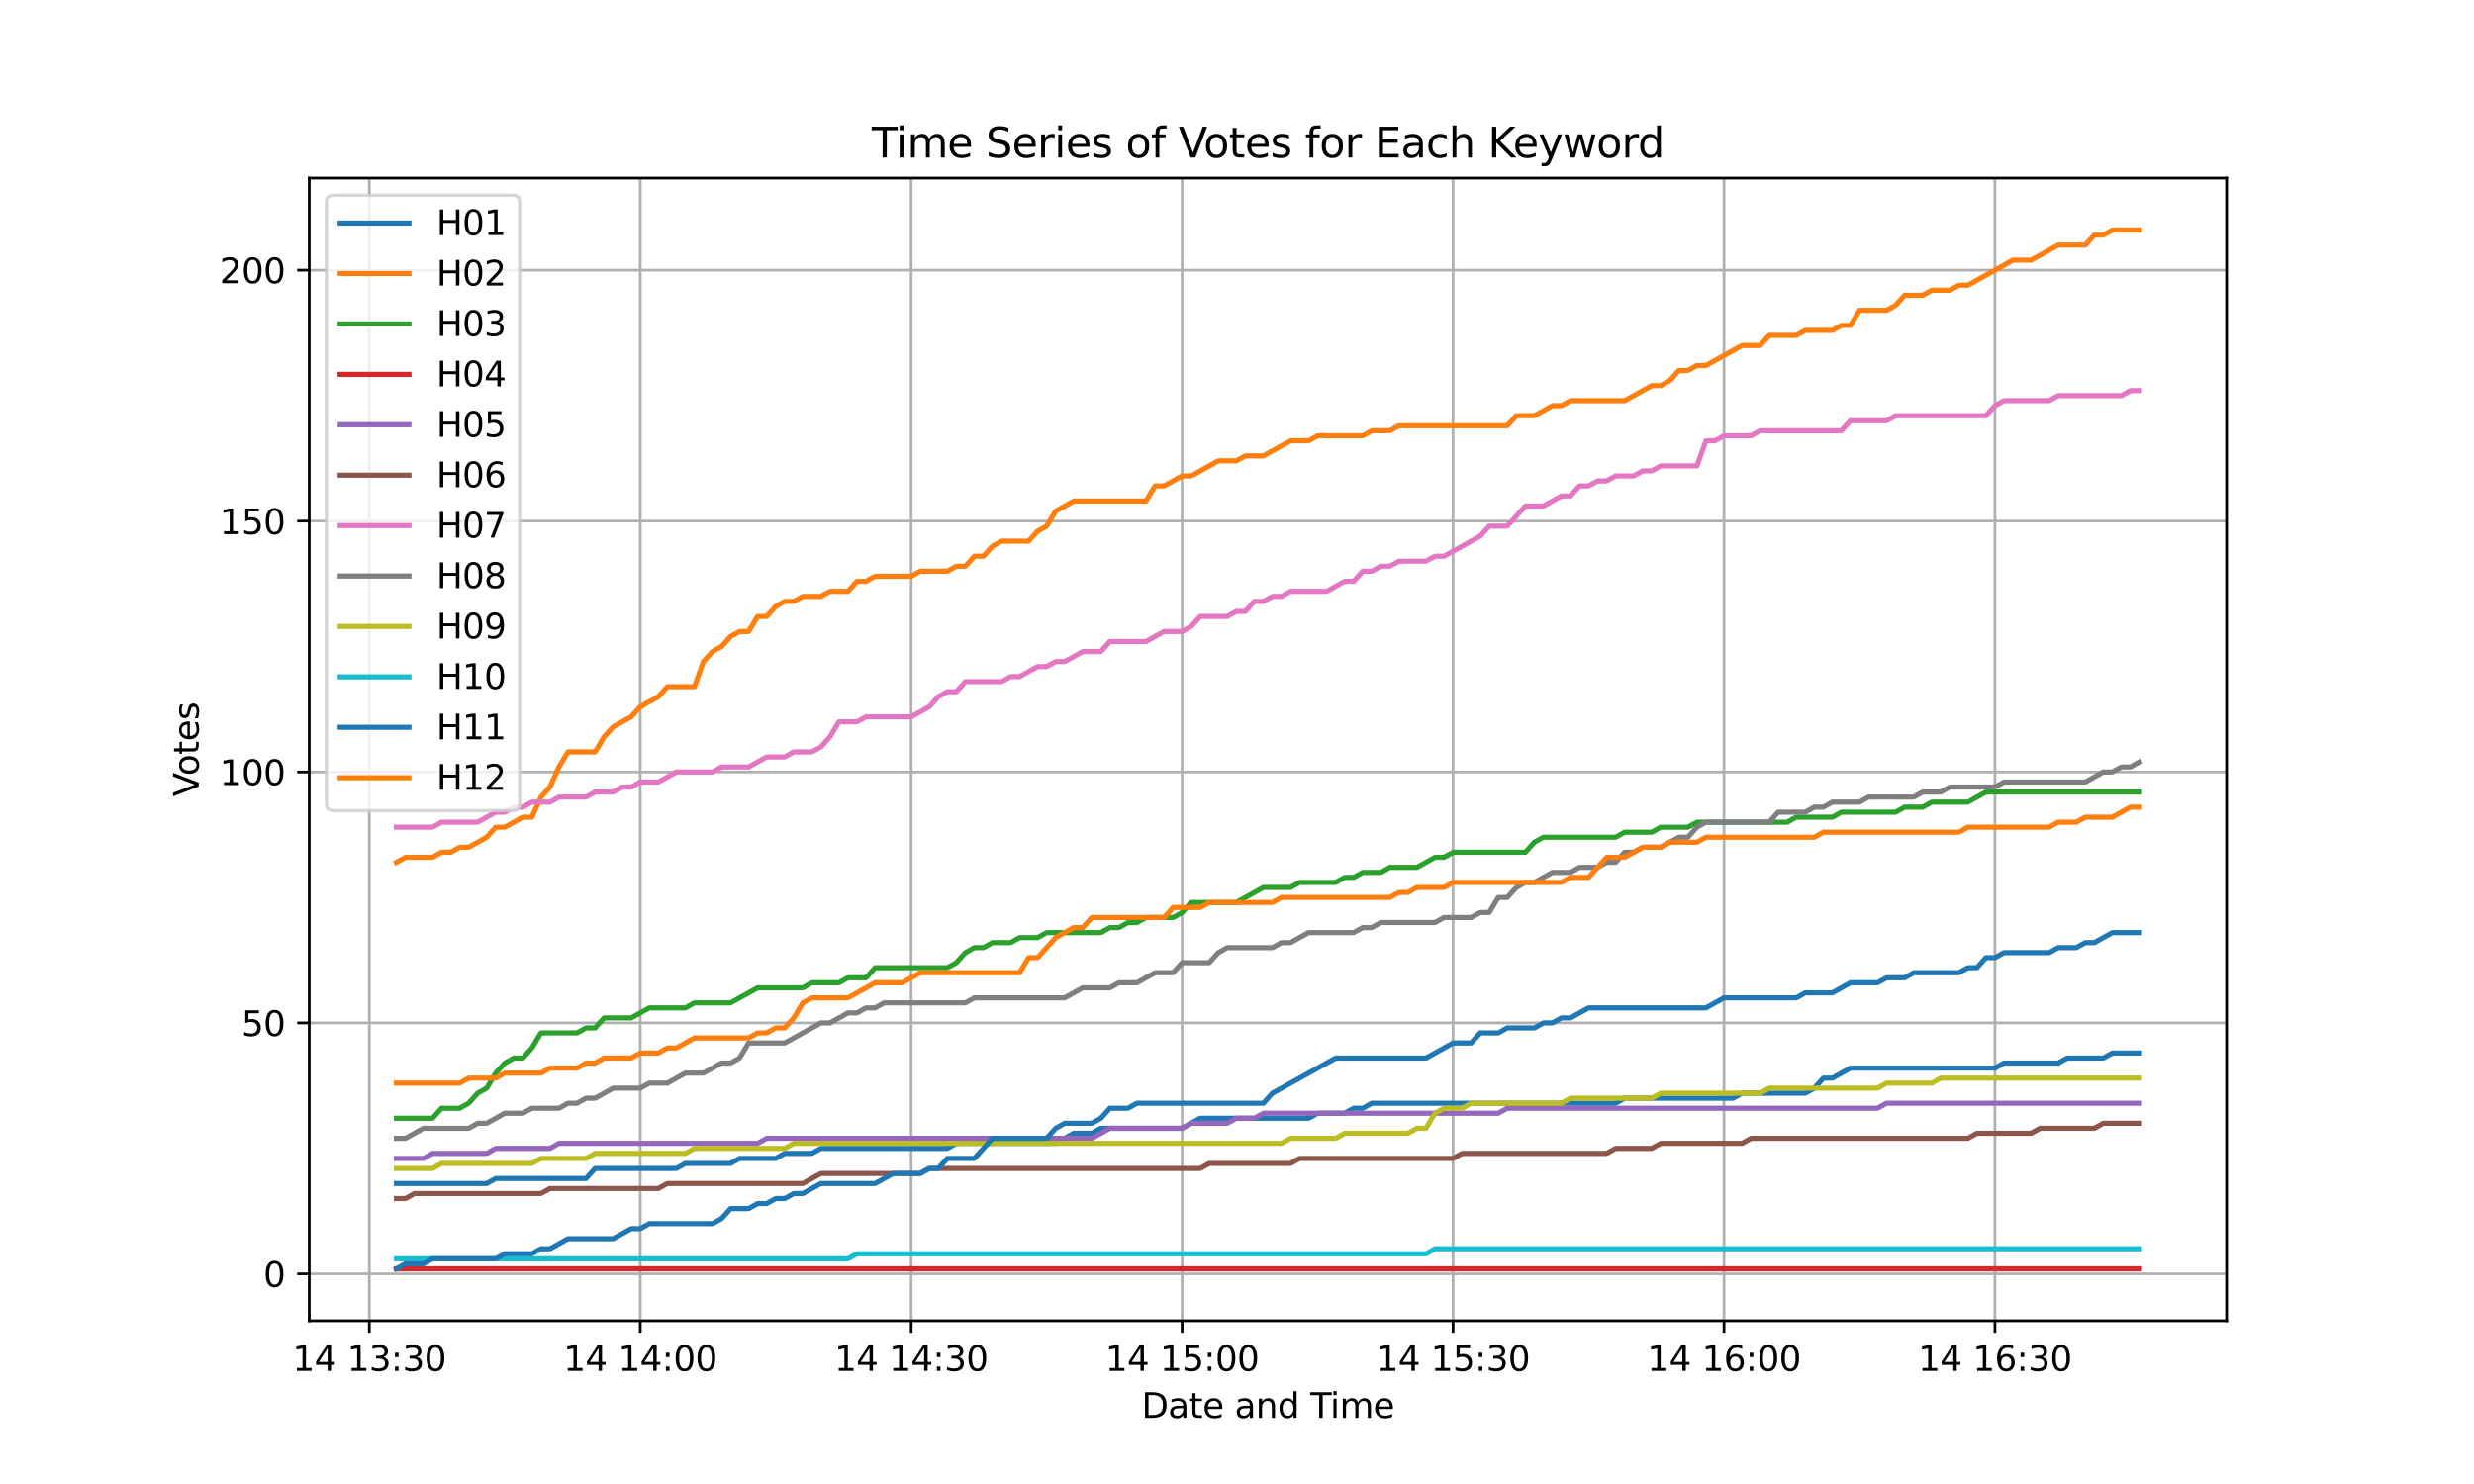 <?xml version="1.0" encoding="utf-8" standalone="no"?>
<!DOCTYPE svg PUBLIC "-//W3C//DTD SVG 1.1//EN"
  "http://www.w3.org/Graphics/SVG/1.1/DTD/svg11.dtd">
<svg xmlns:xlink="http://www.w3.org/1999/xlink" width="720pt" height="432pt" viewBox="0 0 720 432" xmlns="http://www.w3.org/2000/svg" version="1.1">
 <defs>
  <style type="text/css">*{stroke-linejoin: round; stroke-linecap: butt}</style>
 </defs>
 <g id="figure_1">
  <g id="patch_1">
   <path d="M 0 432 
L 720 432 
L 720 0 
L 0 0 
z
" style="fill: #ffffff"/>
  </g>
  <g id="axes_1">
   <g id="patch_2">
    <path d="M 90 384.48 
L 648 384.48 
L 648 51.84 
L 90 51.84 
z
" style="fill: #ffffff"/>
   </g>
   <g id="matplotlib.axis_1">
    <g id="xtick_1">
     <g id="line2d_1">
      <path d="M 107.479 384.48 
L 107.479 51.84 
" clip-path="url(#pea3cd02f4b)" style="fill: none; stroke: #b0b0b0; stroke-width: 0.8; stroke-linecap: square"/>
     </g>
     <g id="line2d_2">
      <defs>
       <path id="mab825955df" d="M 0 0 
L 0 3.5 
" style="stroke: #000000; stroke-width: 0.8"/>
      </defs>
      <g>
       <use xlink:href="#mab825955df" x="107.479" y="384.48" style="stroke: #000000; stroke-width: 0.8"/>
      </g>
     </g>
     <g id="text_1">
      <!-- 14 13:30 -->
      <g transform="translate(85.118 399.078) scale(0.1 -0.1)">
       <defs>
        <path id="DejaVuSans-31" d="M 794 531 
L 1825 531 
L 1825 4091 
L 703 3866 
L 703 4441 
L 1819 4666 
L 2450 4666 
L 2450 531 
L 3481 531 
L 3481 0 
L 794 0 
L 794 531 
z
" transform="scale(0.016)"/>
        <path id="DejaVuSans-34" d="M 2419 4116 
L 825 1625 
L 2419 1625 
L 2419 4116 
z
M 2253 4666 
L 3047 4666 
L 3047 1625 
L 3713 1625 
L 3713 1100 
L 3047 1100 
L 3047 0 
L 2419 0 
L 2419 1100 
L 313 1100 
L 313 1709 
L 2253 4666 
z
" transform="scale(0.016)"/>
        <path id="DejaVuSans-20" transform="scale(0.016)"/>
        <path id="DejaVuSans-33" d="M 2597 2516 
Q 3050 2419 3304 2112 
Q 3559 1806 3559 1356 
Q 3559 666 3084 287 
Q 2609 -91 1734 -91 
Q 1441 -91 1130 -33 
Q 819 25 488 141 
L 488 750 
Q 750 597 1062 519 
Q 1375 441 1716 441 
Q 2309 441 2620 675 
Q 2931 909 2931 1356 
Q 2931 1769 2642 2001 
Q 2353 2234 1838 2234 
L 1294 2234 
L 1294 2753 
L 1863 2753 
Q 2328 2753 2575 2939 
Q 2822 3125 2822 3475 
Q 2822 3834 2567 4026 
Q 2313 4219 1838 4219 
Q 1578 4219 1281 4162 
Q 984 4106 628 3988 
L 628 4550 
Q 988 4650 1302 4700 
Q 1616 4750 1894 4750 
Q 2613 4750 3031 4423 
Q 3450 4097 3450 3541 
Q 3450 3153 3228 2886 
Q 3006 2619 2597 2516 
z
" transform="scale(0.016)"/>
        <path id="DejaVuSans-3a" d="M 750 794 
L 1409 794 
L 1409 0 
L 750 0 
L 750 794 
z
M 750 3309 
L 1409 3309 
L 1409 2516 
L 750 2516 
L 750 3309 
z
" transform="scale(0.016)"/>
        <path id="DejaVuSans-30" d="M 2034 4250 
Q 1547 4250 1301 3770 
Q 1056 3291 1056 2328 
Q 1056 1369 1301 889 
Q 1547 409 2034 409 
Q 2525 409 2770 889 
Q 3016 1369 3016 2328 
Q 3016 3291 2770 3770 
Q 2525 4250 2034 4250 
z
M 2034 4750 
Q 2819 4750 3233 4129 
Q 3647 3509 3647 2328 
Q 3647 1150 3233 529 
Q 2819 -91 2034 -91 
Q 1250 -91 836 529 
Q 422 1150 422 2328 
Q 422 3509 836 4129 
Q 1250 4750 2034 4750 
z
" transform="scale(0.016)"/>
       </defs>
       <use xlink:href="#DejaVuSans-31"/>
       <use xlink:href="#DejaVuSans-34" transform="translate(63.623 0)"/>
       <use xlink:href="#DejaVuSans-20" transform="translate(127.246 0)"/>
       <use xlink:href="#DejaVuSans-31" transform="translate(159.033 0)"/>
       <use xlink:href="#DejaVuSans-33" transform="translate(222.656 0)"/>
       <use xlink:href="#DejaVuSans-3a" transform="translate(286.279 0)"/>
       <use xlink:href="#DejaVuSans-33" transform="translate(319.971 0)"/>
       <use xlink:href="#DejaVuSans-30" transform="translate(383.594 0)"/>
      </g>
     </g>
    </g>
    <g id="xtick_2">
     <g id="line2d_3">
      <path d="M 186.329 384.48 
L 186.329 51.84 
" clip-path="url(#pea3cd02f4b)" style="fill: none; stroke: #b0b0b0; stroke-width: 0.8; stroke-linecap: square"/>
     </g>
     <g id="line2d_4">
      <g>
       <use xlink:href="#mab825955df" x="186.329" y="384.48" style="stroke: #000000; stroke-width: 0.8"/>
      </g>
     </g>
     <g id="text_2">
      <!-- 14 14:00 -->
      <g transform="translate(163.968 399.078) scale(0.1 -0.1)">
       <use xlink:href="#DejaVuSans-31"/>
       <use xlink:href="#DejaVuSans-34" transform="translate(63.623 0)"/>
       <use xlink:href="#DejaVuSans-20" transform="translate(127.246 0)"/>
       <use xlink:href="#DejaVuSans-31" transform="translate(159.033 0)"/>
       <use xlink:href="#DejaVuSans-34" transform="translate(222.656 0)"/>
       <use xlink:href="#DejaVuSans-3a" transform="translate(286.279 0)"/>
       <use xlink:href="#DejaVuSans-30" transform="translate(319.971 0)"/>
       <use xlink:href="#DejaVuSans-30" transform="translate(383.594 0)"/>
      </g>
     </g>
    </g>
    <g id="xtick_3">
     <g id="line2d_5">
      <path d="M 265.18 384.48 
L 265.18 51.84 
" clip-path="url(#pea3cd02f4b)" style="fill: none; stroke: #b0b0b0; stroke-width: 0.8; stroke-linecap: square"/>
     </g>
     <g id="line2d_6">
      <g>
       <use xlink:href="#mab825955df" x="265.18" y="384.48" style="stroke: #000000; stroke-width: 0.8"/>
      </g>
     </g>
     <g id="text_3">
      <!-- 14 14:30 -->
      <g transform="translate(242.819 399.078) scale(0.1 -0.1)">
       <use xlink:href="#DejaVuSans-31"/>
       <use xlink:href="#DejaVuSans-34" transform="translate(63.623 0)"/>
       <use xlink:href="#DejaVuSans-20" transform="translate(127.246 0)"/>
       <use xlink:href="#DejaVuSans-31" transform="translate(159.033 0)"/>
       <use xlink:href="#DejaVuSans-34" transform="translate(222.656 0)"/>
       <use xlink:href="#DejaVuSans-3a" transform="translate(286.279 0)"/>
       <use xlink:href="#DejaVuSans-33" transform="translate(319.971 0)"/>
       <use xlink:href="#DejaVuSans-30" transform="translate(383.594 0)"/>
      </g>
     </g>
    </g>
    <g id="xtick_4">
     <g id="line2d_7">
      <path d="M 344.031 384.48 
L 344.031 51.84 
" clip-path="url(#pea3cd02f4b)" style="fill: none; stroke: #b0b0b0; stroke-width: 0.8; stroke-linecap: square"/>
     </g>
     <g id="line2d_8">
      <g>
       <use xlink:href="#mab825955df" x="344.031" y="384.48" style="stroke: #000000; stroke-width: 0.8"/>
      </g>
     </g>
     <g id="text_4">
      <!-- 14 15:00 -->
      <g transform="translate(321.67 399.078) scale(0.1 -0.1)">
       <defs>
        <path id="DejaVuSans-35" d="M 691 4666 
L 3169 4666 
L 3169 4134 
L 1269 4134 
L 1269 2991 
Q 1406 3038 1543 3061 
Q 1681 3084 1819 3084 
Q 2600 3084 3056 2656 
Q 3513 2228 3513 1497 
Q 3513 744 3044 326 
Q 2575 -91 1722 -91 
Q 1428 -91 1123 -41 
Q 819 9 494 109 
L 494 744 
Q 775 591 1075 516 
Q 1375 441 1709 441 
Q 2250 441 2565 725 
Q 2881 1009 2881 1497 
Q 2881 1984 2565 2268 
Q 2250 2553 1709 2553 
Q 1456 2553 1204 2497 
Q 953 2441 691 2322 
L 691 4666 
z
" transform="scale(0.016)"/>
       </defs>
       <use xlink:href="#DejaVuSans-31"/>
       <use xlink:href="#DejaVuSans-34" transform="translate(63.623 0)"/>
       <use xlink:href="#DejaVuSans-20" transform="translate(127.246 0)"/>
       <use xlink:href="#DejaVuSans-31" transform="translate(159.033 0)"/>
       <use xlink:href="#DejaVuSans-35" transform="translate(222.656 0)"/>
       <use xlink:href="#DejaVuSans-3a" transform="translate(286.279 0)"/>
       <use xlink:href="#DejaVuSans-30" transform="translate(319.971 0)"/>
       <use xlink:href="#DejaVuSans-30" transform="translate(383.594 0)"/>
      </g>
     </g>
    </g>
    <g id="xtick_5">
     <g id="line2d_9">
      <path d="M 422.881 384.48 
L 422.881 51.84 
" clip-path="url(#pea3cd02f4b)" style="fill: none; stroke: #b0b0b0; stroke-width: 0.8; stroke-linecap: square"/>
     </g>
     <g id="line2d_10">
      <g>
       <use xlink:href="#mab825955df" x="422.881" y="384.48" style="stroke: #000000; stroke-width: 0.8"/>
      </g>
     </g>
     <g id="text_5">
      <!-- 14 15:30 -->
      <g transform="translate(400.52 399.078) scale(0.1 -0.1)">
       <use xlink:href="#DejaVuSans-31"/>
       <use xlink:href="#DejaVuSans-34" transform="translate(63.623 0)"/>
       <use xlink:href="#DejaVuSans-20" transform="translate(127.246 0)"/>
       <use xlink:href="#DejaVuSans-31" transform="translate(159.033 0)"/>
       <use xlink:href="#DejaVuSans-35" transform="translate(222.656 0)"/>
       <use xlink:href="#DejaVuSans-3a" transform="translate(286.279 0)"/>
       <use xlink:href="#DejaVuSans-33" transform="translate(319.971 0)"/>
       <use xlink:href="#DejaVuSans-30" transform="translate(383.594 0)"/>
      </g>
     </g>
    </g>
    <g id="xtick_6">
     <g id="line2d_11">
      <path d="M 501.732 384.48 
L 501.732 51.84 
" clip-path="url(#pea3cd02f4b)" style="fill: none; stroke: #b0b0b0; stroke-width: 0.8; stroke-linecap: square"/>
     </g>
     <g id="line2d_12">
      <g>
       <use xlink:href="#mab825955df" x="501.732" y="384.48" style="stroke: #000000; stroke-width: 0.8"/>
      </g>
     </g>
     <g id="text_6">
      <!-- 14 16:00 -->
      <g transform="translate(479.371 399.078) scale(0.1 -0.1)">
       <defs>
        <path id="DejaVuSans-36" d="M 2113 2584 
Q 1688 2584 1439 2293 
Q 1191 2003 1191 1497 
Q 1191 994 1439 701 
Q 1688 409 2113 409 
Q 2538 409 2786 701 
Q 3034 994 3034 1497 
Q 3034 2003 2786 2293 
Q 2538 2584 2113 2584 
z
M 3366 4563 
L 3366 3988 
Q 3128 4100 2886 4159 
Q 2644 4219 2406 4219 
Q 1781 4219 1451 3797 
Q 1122 3375 1075 2522 
Q 1259 2794 1537 2939 
Q 1816 3084 2150 3084 
Q 2853 3084 3261 2657 
Q 3669 2231 3669 1497 
Q 3669 778 3244 343 
Q 2819 -91 2113 -91 
Q 1303 -91 875 529 
Q 447 1150 447 2328 
Q 447 3434 972 4092 
Q 1497 4750 2381 4750 
Q 2619 4750 2861 4703 
Q 3103 4656 3366 4563 
z
" transform="scale(0.016)"/>
       </defs>
       <use xlink:href="#DejaVuSans-31"/>
       <use xlink:href="#DejaVuSans-34" transform="translate(63.623 0)"/>
       <use xlink:href="#DejaVuSans-20" transform="translate(127.246 0)"/>
       <use xlink:href="#DejaVuSans-31" transform="translate(159.033 0)"/>
       <use xlink:href="#DejaVuSans-36" transform="translate(222.656 0)"/>
       <use xlink:href="#DejaVuSans-3a" transform="translate(286.279 0)"/>
       <use xlink:href="#DejaVuSans-30" transform="translate(319.971 0)"/>
       <use xlink:href="#DejaVuSans-30" transform="translate(383.594 0)"/>
      </g>
     </g>
    </g>
    <g id="xtick_7">
     <g id="line2d_13">
      <path d="M 580.583 384.48 
L 580.583 51.84 
" clip-path="url(#pea3cd02f4b)" style="fill: none; stroke: #b0b0b0; stroke-width: 0.8; stroke-linecap: square"/>
     </g>
     <g id="line2d_14">
      <g>
       <use xlink:href="#mab825955df" x="580.583" y="384.48" style="stroke: #000000; stroke-width: 0.8"/>
      </g>
     </g>
     <g id="text_7">
      <!-- 14 16:30 -->
      <g transform="translate(558.222 399.078) scale(0.1 -0.1)">
       <use xlink:href="#DejaVuSans-31"/>
       <use xlink:href="#DejaVuSans-34" transform="translate(63.623 0)"/>
       <use xlink:href="#DejaVuSans-20" transform="translate(127.246 0)"/>
       <use xlink:href="#DejaVuSans-31" transform="translate(159.033 0)"/>
       <use xlink:href="#DejaVuSans-36" transform="translate(222.656 0)"/>
       <use xlink:href="#DejaVuSans-3a" transform="translate(286.279 0)"/>
       <use xlink:href="#DejaVuSans-33" transform="translate(319.971 0)"/>
       <use xlink:href="#DejaVuSans-30" transform="translate(383.594 0)"/>
      </g>
     </g>
    </g>
    <g id="text_8">
     <!-- Date and Time -->
     <g transform="translate(332.23 412.757) scale(0.1 -0.1)">
      <defs>
       <path id="DejaVuSans-44" d="M 1259 4147 
L 1259 519 
L 2022 519 
Q 2988 519 3436 956 
Q 3884 1394 3884 2338 
Q 3884 3275 3436 3711 
Q 2988 4147 2022 4147 
L 1259 4147 
z
M 628 4666 
L 1925 4666 
Q 3281 4666 3915 4102 
Q 4550 3538 4550 2338 
Q 4550 1131 3912 565 
Q 3275 0 1925 0 
L 628 0 
L 628 4666 
z
" transform="scale(0.016)"/>
       <path id="DejaVuSans-61" d="M 2194 1759 
Q 1497 1759 1228 1600 
Q 959 1441 959 1056 
Q 959 750 1161 570 
Q 1363 391 1709 391 
Q 2188 391 2477 730 
Q 2766 1069 2766 1631 
L 2766 1759 
L 2194 1759 
z
M 3341 1997 
L 3341 0 
L 2766 0 
L 2766 531 
Q 2569 213 2275 61 
Q 1981 -91 1556 -91 
Q 1019 -91 701 211 
Q 384 513 384 1019 
Q 384 1609 779 1909 
Q 1175 2209 1959 2209 
L 2766 2209 
L 2766 2266 
Q 2766 2663 2505 2880 
Q 2244 3097 1772 3097 
Q 1472 3097 1187 3025 
Q 903 2953 641 2809 
L 641 3341 
Q 956 3463 1253 3523 
Q 1550 3584 1831 3584 
Q 2591 3584 2966 3190 
Q 3341 2797 3341 1997 
z
" transform="scale(0.016)"/>
       <path id="DejaVuSans-74" d="M 1172 4494 
L 1172 3500 
L 2356 3500 
L 2356 3053 
L 1172 3053 
L 1172 1153 
Q 1172 725 1289 603 
Q 1406 481 1766 481 
L 2356 481 
L 2356 0 
L 1766 0 
Q 1100 0 847 248 
Q 594 497 594 1153 
L 594 3053 
L 172 3053 
L 172 3500 
L 594 3500 
L 594 4494 
L 1172 4494 
z
" transform="scale(0.016)"/>
       <path id="DejaVuSans-65" d="M 3597 1894 
L 3597 1613 
L 953 1613 
Q 991 1019 1311 708 
Q 1631 397 2203 397 
Q 2534 397 2845 478 
Q 3156 559 3463 722 
L 3463 178 
Q 3153 47 2828 -22 
Q 2503 -91 2169 -91 
Q 1331 -91 842 396 
Q 353 884 353 1716 
Q 353 2575 817 3079 
Q 1281 3584 2069 3584 
Q 2775 3584 3186 3129 
Q 3597 2675 3597 1894 
z
M 3022 2063 
Q 3016 2534 2758 2815 
Q 2500 3097 2075 3097 
Q 1594 3097 1305 2825 
Q 1016 2553 972 2059 
L 3022 2063 
z
" transform="scale(0.016)"/>
       <path id="DejaVuSans-6e" d="M 3513 2113 
L 3513 0 
L 2938 0 
L 2938 2094 
Q 2938 2591 2744 2837 
Q 2550 3084 2163 3084 
Q 1697 3084 1428 2787 
Q 1159 2491 1159 1978 
L 1159 0 
L 581 0 
L 581 3500 
L 1159 3500 
L 1159 2956 
Q 1366 3272 1645 3428 
Q 1925 3584 2291 3584 
Q 2894 3584 3203 3211 
Q 3513 2838 3513 2113 
z
" transform="scale(0.016)"/>
       <path id="DejaVuSans-64" d="M 2906 2969 
L 2906 4863 
L 3481 4863 
L 3481 0 
L 2906 0 
L 2906 525 
Q 2725 213 2448 61 
Q 2172 -91 1784 -91 
Q 1150 -91 751 415 
Q 353 922 353 1747 
Q 353 2572 751 3078 
Q 1150 3584 1784 3584 
Q 2172 3584 2448 3432 
Q 2725 3281 2906 2969 
z
M 947 1747 
Q 947 1113 1208 752 
Q 1469 391 1925 391 
Q 2381 391 2643 752 
Q 2906 1113 2906 1747 
Q 2906 2381 2643 2742 
Q 2381 3103 1925 3103 
Q 1469 3103 1208 2742 
Q 947 2381 947 1747 
z
" transform="scale(0.016)"/>
       <path id="DejaVuSans-54" d="M -19 4666 
L 3928 4666 
L 3928 4134 
L 2272 4134 
L 2272 0 
L 1638 0 
L 1638 4134 
L -19 4134 
L -19 4666 
z
" transform="scale(0.016)"/>
       <path id="DejaVuSans-69" d="M 603 3500 
L 1178 3500 
L 1178 0 
L 603 0 
L 603 3500 
z
M 603 4863 
L 1178 4863 
L 1178 4134 
L 603 4134 
L 603 4863 
z
" transform="scale(0.016)"/>
       <path id="DejaVuSans-6d" d="M 3328 2828 
Q 3544 3216 3844 3400 
Q 4144 3584 4550 3584 
Q 5097 3584 5394 3201 
Q 5691 2819 5691 2113 
L 5691 0 
L 5113 0 
L 5113 2094 
Q 5113 2597 4934 2840 
Q 4756 3084 4391 3084 
Q 3944 3084 3684 2787 
Q 3425 2491 3425 1978 
L 3425 0 
L 2847 0 
L 2847 2094 
Q 2847 2600 2669 2842 
Q 2491 3084 2119 3084 
Q 1678 3084 1418 2786 
Q 1159 2488 1159 1978 
L 1159 0 
L 581 0 
L 581 3500 
L 1159 3500 
L 1159 2956 
Q 1356 3278 1631 3431 
Q 1906 3584 2284 3584 
Q 2666 3584 2933 3390 
Q 3200 3197 3328 2828 
z
" transform="scale(0.016)"/>
      </defs>
      <use xlink:href="#DejaVuSans-44"/>
      <use xlink:href="#DejaVuSans-61" transform="translate(77.002 0)"/>
      <use xlink:href="#DejaVuSans-74" transform="translate(138.281 0)"/>
      <use xlink:href="#DejaVuSans-65" transform="translate(177.49 0)"/>
      <use xlink:href="#DejaVuSans-20" transform="translate(239.014 0)"/>
      <use xlink:href="#DejaVuSans-61" transform="translate(270.801 0)"/>
      <use xlink:href="#DejaVuSans-6e" transform="translate(332.08 0)"/>
      <use xlink:href="#DejaVuSans-64" transform="translate(395.459 0)"/>
      <use xlink:href="#DejaVuSans-20" transform="translate(458.936 0)"/>
      <use xlink:href="#DejaVuSans-54" transform="translate(490.723 0)"/>
      <use xlink:href="#DejaVuSans-69" transform="translate(548.682 0)"/>
      <use xlink:href="#DejaVuSans-6d" transform="translate(576.465 0)"/>
      <use xlink:href="#DejaVuSans-65" transform="translate(673.877 0)"/>
     </g>
    </g>
   </g>
   <g id="matplotlib.axis_2">
    <g id="ytick_1">
     <g id="line2d_15">
      <path d="M 90 370.821 
L 648 370.821 
" clip-path="url(#pea3cd02f4b)" style="fill: none; stroke: #b0b0b0; stroke-width: 0.8; stroke-linecap: square"/>
     </g>
     <g id="line2d_16">
      <defs>
       <path id="m33c91a3f8d" d="M 0 0 
L -3.5 0 
" style="stroke: #000000; stroke-width: 0.8"/>
      </defs>
      <g>
       <use xlink:href="#m33c91a3f8d" x="90" y="370.821" style="stroke: #000000; stroke-width: 0.8"/>
      </g>
     </g>
     <g id="text_9">
      <!-- 0 -->
      <g transform="translate(76.638 374.62) scale(0.1 -0.1)">
       <use xlink:href="#DejaVuSans-30"/>
      </g>
     </g>
    </g>
    <g id="ytick_2">
     <g id="line2d_17">
      <path d="M 90 297.777 
L 648 297.777 
" clip-path="url(#pea3cd02f4b)" style="fill: none; stroke: #b0b0b0; stroke-width: 0.8; stroke-linecap: square"/>
     </g>
     <g id="line2d_18">
      <g>
       <use xlink:href="#m33c91a3f8d" x="90" y="297.777" style="stroke: #000000; stroke-width: 0.8"/>
      </g>
     </g>
     <g id="text_10">
      <!-- 50 -->
      <g transform="translate(70.275 301.577) scale(0.1 -0.1)">
       <use xlink:href="#DejaVuSans-35"/>
       <use xlink:href="#DejaVuSans-30" transform="translate(63.623 0)"/>
      </g>
     </g>
    </g>
    <g id="ytick_3">
     <g id="line2d_19">
      <path d="M 90 224.734 
L 648 224.734 
" clip-path="url(#pea3cd02f4b)" style="fill: none; stroke: #b0b0b0; stroke-width: 0.8; stroke-linecap: square"/>
     </g>
     <g id="line2d_20">
      <g>
       <use xlink:href="#m33c91a3f8d" x="90" y="224.734" style="stroke: #000000; stroke-width: 0.8"/>
      </g>
     </g>
     <g id="text_11">
      <!-- 100 -->
      <g transform="translate(63.913 228.533) scale(0.1 -0.1)">
       <use xlink:href="#DejaVuSans-31"/>
       <use xlink:href="#DejaVuSans-30" transform="translate(63.623 0)"/>
       <use xlink:href="#DejaVuSans-30" transform="translate(127.246 0)"/>
      </g>
     </g>
    </g>
    <g id="ytick_4">
     <g id="line2d_21">
      <path d="M 90 151.69 
L 648 151.69 
" clip-path="url(#pea3cd02f4b)" style="fill: none; stroke: #b0b0b0; stroke-width: 0.8; stroke-linecap: square"/>
     </g>
     <g id="line2d_22">
      <g>
       <use xlink:href="#m33c91a3f8d" x="90" y="151.69" style="stroke: #000000; stroke-width: 0.8"/>
      </g>
     </g>
     <g id="text_12">
      <!-- 150 -->
      <g transform="translate(63.913 155.49) scale(0.1 -0.1)">
       <use xlink:href="#DejaVuSans-31"/>
       <use xlink:href="#DejaVuSans-35" transform="translate(63.623 0)"/>
       <use xlink:href="#DejaVuSans-30" transform="translate(127.246 0)"/>
      </g>
     </g>
    </g>
    <g id="ytick_5">
     <g id="line2d_23">
      <path d="M 90 78.647 
L 648 78.647 
" clip-path="url(#pea3cd02f4b)" style="fill: none; stroke: #b0b0b0; stroke-width: 0.8; stroke-linecap: square"/>
     </g>
     <g id="line2d_24">
      <g>
       <use xlink:href="#m33c91a3f8d" x="90" y="78.647" style="stroke: #000000; stroke-width: 0.8"/>
      </g>
     </g>
     <g id="text_13">
      <!-- 200 -->
      <g transform="translate(63.913 82.446) scale(0.1 -0.1)">
       <defs>
        <path id="DejaVuSans-32" d="M 1228 531 
L 3431 531 
L 3431 0 
L 469 0 
L 469 531 
Q 828 903 1448 1529 
Q 2069 2156 2228 2338 
Q 2531 2678 2651 2914 
Q 2772 3150 2772 3378 
Q 2772 3750 2511 3984 
Q 2250 4219 1831 4219 
Q 1534 4219 1204 4116 
Q 875 4013 500 3803 
L 500 4441 
Q 881 4594 1212 4672 
Q 1544 4750 1819 4750 
Q 2544 4750 2975 4387 
Q 3406 4025 3406 3419 
Q 3406 3131 3298 2873 
Q 3191 2616 2906 2266 
Q 2828 2175 2409 1742 
Q 1991 1309 1228 531 
z
" transform="scale(0.016)"/>
       </defs>
       <use xlink:href="#DejaVuSans-32"/>
       <use xlink:href="#DejaVuSans-30" transform="translate(63.623 0)"/>
       <use xlink:href="#DejaVuSans-30" transform="translate(127.246 0)"/>
      </g>
     </g>
    </g>
    <g id="text_14">
     <!-- Votes -->
     <g transform="translate(57.833 231.894) rotate(-90) scale(0.1 -0.1)">
      <defs>
       <path id="DejaVuSans-56" d="M 1831 0 
L 50 4666 
L 709 4666 
L 2188 738 
L 3669 4666 
L 4325 4666 
L 2547 0 
L 1831 0 
z
" transform="scale(0.016)"/>
       <path id="DejaVuSans-6f" d="M 1959 3097 
Q 1497 3097 1228 2736 
Q 959 2375 959 1747 
Q 959 1119 1226 758 
Q 1494 397 1959 397 
Q 2419 397 2687 759 
Q 2956 1122 2956 1747 
Q 2956 2369 2687 2733 
Q 2419 3097 1959 3097 
z
M 1959 3584 
Q 2709 3584 3137 3096 
Q 3566 2609 3566 1747 
Q 3566 888 3137 398 
Q 2709 -91 1959 -91 
Q 1206 -91 779 398 
Q 353 888 353 1747 
Q 353 2609 779 3096 
Q 1206 3584 1959 3584 
z
" transform="scale(0.016)"/>
       <path id="DejaVuSans-73" d="M 2834 3397 
L 2834 2853 
Q 2591 2978 2328 3040 
Q 2066 3103 1784 3103 
Q 1356 3103 1142 2972 
Q 928 2841 928 2578 
Q 928 2378 1081 2264 
Q 1234 2150 1697 2047 
L 1894 2003 
Q 2506 1872 2764 1633 
Q 3022 1394 3022 966 
Q 3022 478 2636 193 
Q 2250 -91 1575 -91 
Q 1294 -91 989 -36 
Q 684 19 347 128 
L 347 722 
Q 666 556 975 473 
Q 1284 391 1588 391 
Q 1994 391 2212 530 
Q 2431 669 2431 922 
Q 2431 1156 2273 1281 
Q 2116 1406 1581 1522 
L 1381 1569 
Q 847 1681 609 1914 
Q 372 2147 372 2553 
Q 372 3047 722 3315 
Q 1072 3584 1716 3584 
Q 2034 3584 2315 3537 
Q 2597 3491 2834 3397 
z
" transform="scale(0.016)"/>
      </defs>
      <use xlink:href="#DejaVuSans-56"/>
      <use xlink:href="#DejaVuSans-6f" transform="translate(60.658 0)"/>
      <use xlink:href="#DejaVuSans-74" transform="translate(121.84 0)"/>
      <use xlink:href="#DejaVuSans-65" transform="translate(161.049 0)"/>
      <use xlink:href="#DejaVuSans-73" transform="translate(222.572 0)"/>
     </g>
    </g>
   </g>
   <g id="line2d_25">
    <path d="M 115.364 344.525 
L 141.647 344.525 
L 144.276 343.064 
L 170.559 343.064 
L 173.187 340.143 
L 196.843 340.143 
L 199.471 338.682 
L 212.613 338.682 
L 215.241 337.221 
L 225.755 337.221 
L 228.383 335.76 
L 236.268 335.76 
L 238.896 334.299 
L 275.693 334.299 
L 278.322 332.838 
L 307.234 332.838 
L 312.49 329.917 
L 317.747 329.917 
L 320.375 328.456 
L 344.031 328.456 
L 349.287 325.534 
L 380.828 325.534 
L 383.456 324.073 
L 391.341 324.073 
L 393.969 322.612 
L 396.598 322.612 
L 399.226 321.151 
L 470.192 321.151 
L 472.82 319.69 
L 504.36 319.69 
L 506.989 318.23 
L 525.387 318.23 
L 528.016 316.769 
L 530.644 313.847 
L 533.272 313.847 
L 538.529 310.925 
L 580.583 310.925 
L 583.211 309.464 
L 598.981 309.464 
L 601.61 308.003 
L 612.123 308.003 
L 614.751 306.543 
L 622.636 306.543 
L 622.636 306.543 
" clip-path="url(#pea3cd02f4b)" style="fill: none; stroke: #1f77b4; stroke-width: 1.5; stroke-linecap: square"/>
   </g>
   <g id="line2d_26">
    <path d="M 115.364 251.03 
L 117.992 249.569 
L 125.877 249.569 
L 128.505 248.108 
L 131.134 248.108 
L 133.762 246.647 
L 136.39 246.647 
L 141.647 243.725 
L 144.276 240.803 
L 146.904 240.803 
L 152.161 237.882 
L 154.789 237.882 
L 157.417 232.038 
L 160.046 229.117 
L 162.674 223.273 
L 165.302 218.89 
L 173.187 218.89 
L 175.816 214.508 
L 178.444 211.586 
L 183.701 208.664 
L 186.329 205.743 
L 191.586 202.821 
L 194.214 199.899 
L 202.099 199.899 
L 204.728 192.595 
L 207.356 189.673 
L 209.984 188.212 
L 212.613 185.29 
L 215.241 183.83 
L 217.87 183.83 
L 220.498 179.447 
L 223.126 179.447 
L 225.755 176.525 
L 228.383 175.064 
L 231.011 175.064 
L 233.64 173.603 
L 238.896 173.603 
L 241.525 172.143 
L 246.781 172.143 
L 249.41 169.221 
L 252.038 169.221 
L 254.667 167.76 
L 265.18 167.76 
L 267.808 166.299 
L 275.693 166.299 
L 278.322 164.838 
L 280.95 164.838 
L 283.578 161.917 
L 286.207 161.917 
L 288.835 158.995 
L 291.463 157.534 
L 299.349 157.534 
L 301.977 154.612 
L 304.605 153.151 
L 307.234 148.769 
L 312.49 145.847 
L 333.517 145.847 
L 336.146 141.464 
L 338.774 141.464 
L 344.031 138.543 
L 346.659 138.543 
L 354.544 134.16 
L 359.801 134.16 
L 362.429 132.699 
L 367.686 132.699 
L 375.571 128.317 
L 380.828 128.317 
L 383.456 126.856 
L 396.598 126.856 
L 399.226 125.395 
L 404.483 125.395 
L 407.111 123.934 
L 438.651 123.934 
L 441.28 121.012 
L 446.537 121.012 
L 451.793 118.09 
L 454.422 118.09 
L 457.05 116.63 
L 472.82 116.63 
L 480.705 112.247 
L 483.333 112.247 
L 485.962 110.786 
L 488.59 107.864 
L 491.219 107.864 
L 493.847 106.403 
L 496.475 106.403 
L 506.989 100.56 
L 512.245 100.56 
L 514.874 97.638 
L 522.759 97.638 
L 525.387 96.177 
L 533.272 96.177 
L 535.901 94.717 
L 538.529 94.717 
L 541.157 90.334 
L 549.042 90.334 
L 551.671 88.873 
L 554.299 85.951 
L 559.556 85.951 
L 562.184 84.49 
L 567.441 84.49 
L 570.069 83.03 
L 572.698 83.03 
L 585.839 75.725 
L 591.096 75.725 
L 598.981 71.343 
L 606.866 71.343 
L 609.495 68.421 
L 612.123 68.421 
L 614.751 66.96 
L 622.636 66.96 
L 622.636 66.96 
" clip-path="url(#pea3cd02f4b)" style="fill: none; stroke: #ff7f0e; stroke-width: 1.5; stroke-linecap: square"/>
   </g>
   <g id="line2d_27">
    <path d="M 115.364 325.534 
L 125.877 325.534 
L 128.505 322.612 
L 133.762 322.612 
L 136.39 321.151 
L 139.019 318.23 
L 141.647 316.769 
L 144.276 312.386 
L 146.904 309.464 
L 149.532 308.003 
L 152.161 308.003 
L 154.789 305.082 
L 157.417 300.699 
L 167.931 300.699 
L 170.559 299.238 
L 173.187 299.238 
L 175.816 296.317 
L 183.701 296.317 
L 188.958 293.395 
L 199.471 293.395 
L 202.099 291.934 
L 212.613 291.934 
L 220.498 287.551 
L 233.64 287.551 
L 236.268 286.09 
L 244.153 286.09 
L 246.781 284.63 
L 252.038 284.63 
L 254.667 281.708 
L 275.693 281.708 
L 278.322 280.247 
L 280.95 277.325 
L 283.578 275.864 
L 286.207 275.864 
L 288.835 274.403 
L 294.092 274.403 
L 296.72 272.943 
L 301.977 272.943 
L 304.605 271.482 
L 320.375 271.482 
L 323.004 270.021 
L 325.632 270.021 
L 328.26 268.56 
L 330.889 268.56 
L 333.517 267.099 
L 341.402 267.099 
L 344.031 265.638 
L 346.659 262.717 
L 359.801 262.717 
L 367.686 258.334 
L 375.571 258.334 
L 378.199 256.873 
L 388.713 256.873 
L 391.341 255.412 
L 393.969 255.412 
L 396.598 253.951 
L 401.854 253.951 
L 404.483 252.49 
L 412.368 252.49 
L 417.625 249.569 
L 420.253 249.569 
L 422.881 248.108 
L 443.908 248.108 
L 446.537 245.186 
L 449.165 243.725 
L 470.192 243.725 
L 472.82 242.264 
L 480.705 242.264 
L 483.333 240.803 
L 491.219 240.803 
L 493.847 239.343 
L 520.13 239.343 
L 522.759 237.882 
L 533.272 237.882 
L 535.901 236.421 
L 551.671 236.421 
L 554.299 234.96 
L 559.556 234.96 
L 562.184 233.499 
L 572.698 233.499 
L 577.954 230.577 
L 622.636 230.577 
L 622.636 230.577 
" clip-path="url(#pea3cd02f4b)" style="fill: none; stroke: #2ca02c; stroke-width: 1.5; stroke-linecap: square"/>
   </g>
   <g id="line2d_28">
    <path d="M 115.364 369.36 
L 622.636 369.36 
L 622.636 369.36 
" clip-path="url(#pea3cd02f4b)" style="fill: none; stroke: #d62728; stroke-width: 1.5; stroke-linecap: square"/>
   </g>
   <g id="line2d_29">
    <path d="M 115.364 337.221 
L 123.249 337.221 
L 125.877 335.76 
L 141.647 335.76 
L 144.276 334.299 
L 160.046 334.299 
L 162.674 332.838 
L 220.498 332.838 
L 223.126 331.377 
L 317.747 331.377 
L 323.004 328.456 
L 344.031 328.456 
L 346.659 326.995 
L 357.172 326.995 
L 359.801 325.534 
L 365.057 325.534 
L 367.686 324.073 
L 436.023 324.073 
L 438.651 322.612 
L 546.414 322.612 
L 549.042 321.151 
L 622.636 321.151 
L 622.636 321.151 
" clip-path="url(#pea3cd02f4b)" style="fill: none; stroke: #9467bd; stroke-width: 1.5; stroke-linecap: square"/>
   </g>
   <g id="line2d_30">
    <path d="M 115.364 348.908 
L 117.992 348.908 
L 120.62 347.447 
L 157.417 347.447 
L 160.046 345.986 
L 191.586 345.986 
L 194.214 344.525 
L 233.64 344.525 
L 238.896 341.603 
L 267.808 341.603 
L 270.437 340.143 
L 349.287 340.143 
L 351.916 338.682 
L 375.571 338.682 
L 378.199 337.221 
L 422.881 337.221 
L 425.51 335.76 
L 467.563 335.76 
L 470.192 334.299 
L 480.705 334.299 
L 483.333 332.838 
L 506.989 332.838 
L 509.617 331.377 
L 572.698 331.377 
L 575.326 329.917 
L 591.096 329.917 
L 593.724 328.456 
L 609.495 328.456 
L 612.123 326.995 
L 622.636 326.995 
L 622.636 326.995 
" clip-path="url(#pea3cd02f4b)" style="fill: none; stroke: #8c564b; stroke-width: 1.5; stroke-linecap: square"/>
   </g>
   <g id="line2d_31">
    <path d="M 115.364 240.803 
L 125.877 240.803 
L 128.505 239.343 
L 139.019 239.343 
L 144.276 236.421 
L 146.904 236.421 
L 149.532 234.96 
L 152.161 234.96 
L 154.789 233.499 
L 160.046 233.499 
L 162.674 232.038 
L 170.559 232.038 
L 173.187 230.577 
L 178.444 230.577 
L 181.073 229.117 
L 183.701 229.117 
L 186.329 227.656 
L 191.586 227.656 
L 196.843 224.734 
L 207.356 224.734 
L 209.984 223.273 
L 217.87 223.273 
L 223.126 220.351 
L 228.383 220.351 
L 231.011 218.89 
L 236.268 218.89 
L 238.896 217.43 
L 241.525 214.508 
L 244.153 210.125 
L 249.41 210.125 
L 252.038 208.664 
L 265.18 208.664 
L 270.437 205.743 
L 273.065 202.821 
L 275.693 201.36 
L 278.322 201.36 
L 280.95 198.438 
L 291.463 198.438 
L 294.092 196.977 
L 296.72 196.977 
L 301.977 194.056 
L 304.605 194.056 
L 307.234 192.595 
L 309.862 192.595 
L 315.119 189.673 
L 320.375 189.673 
L 323.004 186.751 
L 333.517 186.751 
L 338.774 183.83 
L 344.031 183.83 
L 346.659 182.369 
L 349.287 179.447 
L 357.172 179.447 
L 359.801 177.986 
L 362.429 177.986 
L 365.057 175.064 
L 367.686 175.064 
L 370.314 173.603 
L 372.943 173.603 
L 375.571 172.143 
L 386.084 172.143 
L 391.341 169.221 
L 393.969 169.221 
L 396.598 166.299 
L 399.226 166.299 
L 401.854 164.838 
L 404.483 164.838 
L 407.111 163.377 
L 414.996 163.377 
L 417.625 161.917 
L 420.253 161.917 
L 430.766 156.073 
L 433.395 153.151 
L 438.651 153.151 
L 443.908 147.308 
L 449.165 147.308 
L 454.422 144.386 
L 457.05 144.386 
L 459.678 141.464 
L 462.307 141.464 
L 464.935 140.003 
L 467.563 140.003 
L 470.192 138.543 
L 475.448 138.543 
L 478.077 137.082 
L 480.705 137.082 
L 483.333 135.621 
L 493.847 135.621 
L 496.475 128.317 
L 499.104 128.317 
L 501.732 126.856 
L 509.617 126.856 
L 512.245 125.395 
L 535.901 125.395 
L 538.529 122.473 
L 549.042 122.473 
L 551.671 121.012 
L 577.954 121.012 
L 580.583 118.09 
L 583.211 116.63 
L 596.353 116.63 
L 598.981 115.169 
L 617.38 115.169 
L 620.008 113.708 
L 622.636 113.708 
L 622.636 113.708 
" clip-path="url(#pea3cd02f4b)" style="fill: none; stroke: #e377c2; stroke-width: 1.5; stroke-linecap: square"/>
   </g>
   <g id="line2d_32">
    <path d="M 115.364 331.377 
L 117.992 331.377 
L 123.249 328.456 
L 136.39 328.456 
L 139.019 326.995 
L 141.647 326.995 
L 146.904 324.073 
L 152.161 324.073 
L 154.789 322.612 
L 162.674 322.612 
L 165.302 321.151 
L 167.931 321.151 
L 170.559 319.69 
L 173.187 319.69 
L 178.444 316.769 
L 186.329 316.769 
L 188.958 315.308 
L 194.214 315.308 
L 199.471 312.386 
L 204.728 312.386 
L 209.984 309.464 
L 212.613 309.464 
L 215.241 308.003 
L 217.87 303.621 
L 228.383 303.621 
L 238.896 297.777 
L 241.525 297.777 
L 246.781 294.856 
L 249.41 294.856 
L 252.038 293.395 
L 254.667 293.395 
L 257.295 291.934 
L 280.95 291.934 
L 283.578 290.473 
L 309.862 290.473 
L 315.119 287.551 
L 323.004 287.551 
L 325.632 286.09 
L 330.889 286.09 
L 336.146 283.169 
L 341.402 283.169 
L 344.031 280.247 
L 351.916 280.247 
L 354.544 277.325 
L 357.172 275.864 
L 370.314 275.864 
L 372.943 274.403 
L 375.571 274.403 
L 380.828 271.482 
L 393.969 271.482 
L 396.598 270.021 
L 399.226 270.021 
L 401.854 268.56 
L 417.625 268.56 
L 420.253 267.099 
L 428.138 267.099 
L 430.766 265.638 
L 433.395 265.638 
L 436.023 261.256 
L 438.651 261.256 
L 441.28 258.334 
L 443.908 256.873 
L 446.537 256.873 
L 451.793 253.951 
L 457.05 253.951 
L 459.678 252.49 
L 464.935 252.49 
L 467.563 251.03 
L 470.192 251.03 
L 472.82 248.108 
L 475.448 248.108 
L 478.077 246.647 
L 483.333 246.647 
L 488.59 243.725 
L 491.219 243.725 
L 493.847 240.803 
L 496.475 239.343 
L 514.874 239.343 
L 517.502 236.421 
L 525.387 236.421 
L 528.016 234.96 
L 530.644 234.96 
L 533.272 233.499 
L 541.157 233.499 
L 543.786 232.038 
L 556.927 232.038 
L 559.556 230.577 
L 564.813 230.577 
L 567.441 229.117 
L 580.583 229.117 
L 583.211 227.656 
L 606.866 227.656 
L 612.123 224.734 
L 614.751 224.734 
L 617.38 223.273 
L 620.008 223.273 
L 622.636 221.812 
L 622.636 221.812 
" clip-path="url(#pea3cd02f4b)" style="fill: none; stroke: #7f7f7f; stroke-width: 1.5; stroke-linecap: square"/>
   </g>
   <g id="line2d_33">
    <path d="M 115.364 340.143 
L 125.877 340.143 
L 128.505 338.682 
L 154.789 338.682 
L 157.417 337.221 
L 170.559 337.221 
L 173.187 335.76 
L 199.471 335.76 
L 202.099 334.299 
L 228.383 334.299 
L 231.011 332.838 
L 372.943 332.838 
L 375.571 331.377 
L 388.713 331.377 
L 391.341 329.917 
L 409.74 329.917 
L 412.368 328.456 
L 414.996 328.456 
L 417.625 324.073 
L 420.253 322.612 
L 425.51 322.612 
L 428.138 321.151 
L 454.422 321.151 
L 457.05 319.69 
L 480.705 319.69 
L 483.333 318.23 
L 512.245 318.23 
L 514.874 316.769 
L 546.414 316.769 
L 549.042 315.308 
L 562.184 315.308 
L 564.813 313.847 
L 622.636 313.847 
L 622.636 313.847 
" clip-path="url(#pea3cd02f4b)" style="fill: none; stroke: #bcbd22; stroke-width: 1.5; stroke-linecap: square"/>
   </g>
   <g id="line2d_34">
    <path d="M 115.364 366.438 
L 246.781 366.438 
L 249.41 364.977 
L 414.996 364.977 
L 417.625 363.517 
L 622.636 363.517 
L 622.636 363.517 
" clip-path="url(#pea3cd02f4b)" style="fill: none; stroke: #17becf; stroke-width: 1.5; stroke-linecap: square"/>
   </g>
   <g id="line2d_35">
    <path d="M 115.364 369.36 
L 117.992 367.899 
L 123.249 367.899 
L 125.877 366.438 
L 144.276 366.438 
L 146.904 364.977 
L 154.789 364.977 
L 157.417 363.517 
L 160.046 363.517 
L 165.302 360.595 
L 178.444 360.595 
L 183.701 357.673 
L 186.329 357.673 
L 188.958 356.212 
L 207.356 356.212 
L 209.984 354.751 
L 212.613 351.83 
L 217.87 351.83 
L 220.498 350.369 
L 223.126 350.369 
L 225.755 348.908 
L 228.383 348.908 
L 231.011 347.447 
L 233.64 347.447 
L 238.896 344.525 
L 254.667 344.525 
L 259.923 341.603 
L 267.808 341.603 
L 270.437 340.143 
L 273.065 340.143 
L 275.693 337.221 
L 283.578 337.221 
L 288.835 331.377 
L 304.605 331.377 
L 307.234 328.456 
L 309.862 326.995 
L 317.747 326.995 
L 320.375 325.534 
L 323.004 322.612 
L 328.26 322.612 
L 330.889 321.151 
L 367.686 321.151 
L 370.314 318.23 
L 388.713 308.003 
L 414.996 308.003 
L 422.881 303.621 
L 428.138 303.621 
L 430.766 300.699 
L 436.023 300.699 
L 438.651 299.238 
L 446.537 299.238 
L 449.165 297.777 
L 451.793 297.777 
L 454.422 296.317 
L 457.05 296.317 
L 462.307 293.395 
L 496.475 293.395 
L 501.732 290.473 
L 522.759 290.473 
L 525.387 289.012 
L 533.272 289.012 
L 538.529 286.09 
L 546.414 286.09 
L 549.042 284.63 
L 554.299 284.63 
L 556.927 283.169 
L 570.069 283.169 
L 572.698 281.708 
L 575.326 281.708 
L 577.954 278.786 
L 580.583 278.786 
L 583.211 277.325 
L 596.353 277.325 
L 598.981 275.864 
L 604.238 275.864 
L 606.866 274.403 
L 609.495 274.403 
L 614.751 271.482 
L 622.636 271.482 
L 622.636 271.482 
" clip-path="url(#pea3cd02f4b)" style="fill: none; stroke: #1f77b4; stroke-width: 1.5; stroke-linecap: square"/>
   </g>
   <g id="line2d_36">
    <path d="M 115.364 315.308 
L 133.762 315.308 
L 136.39 313.847 
L 144.276 313.847 
L 146.904 312.386 
L 157.417 312.386 
L 160.046 310.925 
L 167.931 310.925 
L 170.559 309.464 
L 173.187 309.464 
L 175.816 308.003 
L 183.701 308.003 
L 186.329 306.543 
L 191.586 306.543 
L 194.214 305.082 
L 196.843 305.082 
L 202.099 302.16 
L 217.87 302.16 
L 220.498 300.699 
L 223.126 300.699 
L 225.755 299.238 
L 228.383 299.238 
L 231.011 296.317 
L 233.64 291.934 
L 236.268 290.473 
L 246.781 290.473 
L 254.667 286.09 
L 262.552 286.09 
L 267.808 283.169 
L 296.72 283.169 
L 299.349 278.786 
L 301.977 278.786 
L 307.234 272.943 
L 312.49 270.021 
L 315.119 270.021 
L 317.747 267.099 
L 338.774 267.099 
L 341.402 264.177 
L 349.287 264.177 
L 351.916 262.717 
L 370.314 262.717 
L 372.943 261.256 
L 404.483 261.256 
L 407.111 259.795 
L 409.74 259.795 
L 412.368 258.334 
L 420.253 258.334 
L 422.881 256.873 
L 454.422 256.873 
L 457.05 255.412 
L 462.307 255.412 
L 467.563 249.569 
L 472.82 249.569 
L 478.077 246.647 
L 483.333 246.647 
L 485.962 245.186 
L 493.847 245.186 
L 496.475 243.725 
L 528.016 243.725 
L 530.644 242.264 
L 570.069 242.264 
L 572.698 240.803 
L 596.353 240.803 
L 598.981 239.343 
L 604.238 239.343 
L 606.866 237.882 
L 614.751 237.882 
L 620.008 234.96 
L 622.636 234.96 
L 622.636 234.96 
" clip-path="url(#pea3cd02f4b)" style="fill: none; stroke: #ff7f0e; stroke-width: 1.5; stroke-linecap: square"/>
   </g>
   <g id="patch_3">
    <path d="M 90 384.48 
L 90 51.84 
" style="fill: none; stroke: #000000; stroke-width: 0.8; stroke-linejoin: miter; stroke-linecap: square"/>
   </g>
   <g id="patch_4">
    <path d="M 648 384.48 
L 648 51.84 
" style="fill: none; stroke: #000000; stroke-width: 0.8; stroke-linejoin: miter; stroke-linecap: square"/>
   </g>
   <g id="patch_5">
    <path d="M 90 384.48 
L 648 384.48 
" style="fill: none; stroke: #000000; stroke-width: 0.8; stroke-linejoin: miter; stroke-linecap: square"/>
   </g>
   <g id="patch_6">
    <path d="M 90 51.84 
L 648 51.84 
" style="fill: none; stroke: #000000; stroke-width: 0.8; stroke-linejoin: miter; stroke-linecap: square"/>
   </g>
   <g id="text_15">
    <!-- Time Series of Votes for Each Keyword -->
    <g transform="translate(253.717 45.84) scale(0.12 -0.12)">
     <defs>
      <path id="DejaVuSans-53" d="M 3425 4513 
L 3425 3897 
Q 3066 4069 2747 4153 
Q 2428 4238 2131 4238 
Q 1616 4238 1336 4038 
Q 1056 3838 1056 3469 
Q 1056 3159 1242 3001 
Q 1428 2844 1947 2747 
L 2328 2669 
Q 3034 2534 3370 2195 
Q 3706 1856 3706 1288 
Q 3706 609 3251 259 
Q 2797 -91 1919 -91 
Q 1588 -91 1214 -16 
Q 841 59 441 206 
L 441 856 
Q 825 641 1194 531 
Q 1563 422 1919 422 
Q 2459 422 2753 634 
Q 3047 847 3047 1241 
Q 3047 1584 2836 1778 
Q 2625 1972 2144 2069 
L 1759 2144 
Q 1053 2284 737 2584 
Q 422 2884 422 3419 
Q 422 4038 858 4394 
Q 1294 4750 2059 4750 
Q 2388 4750 2728 4690 
Q 3069 4631 3425 4513 
z
" transform="scale(0.016)"/>
      <path id="DejaVuSans-72" d="M 2631 2963 
Q 2534 3019 2420 3045 
Q 2306 3072 2169 3072 
Q 1681 3072 1420 2755 
Q 1159 2438 1159 1844 
L 1159 0 
L 581 0 
L 581 3500 
L 1159 3500 
L 1159 2956 
Q 1341 3275 1631 3429 
Q 1922 3584 2338 3584 
Q 2397 3584 2469 3576 
Q 2541 3569 2628 3553 
L 2631 2963 
z
" transform="scale(0.016)"/>
      <path id="DejaVuSans-66" d="M 2375 4863 
L 2375 4384 
L 1825 4384 
Q 1516 4384 1395 4259 
Q 1275 4134 1275 3809 
L 1275 3500 
L 2222 3500 
L 2222 3053 
L 1275 3053 
L 1275 0 
L 697 0 
L 697 3053 
L 147 3053 
L 147 3500 
L 697 3500 
L 697 3744 
Q 697 4328 969 4595 
Q 1241 4863 1831 4863 
L 2375 4863 
z
" transform="scale(0.016)"/>
      <path id="DejaVuSans-45" d="M 628 4666 
L 3578 4666 
L 3578 4134 
L 1259 4134 
L 1259 2753 
L 3481 2753 
L 3481 2222 
L 1259 2222 
L 1259 531 
L 3634 531 
L 3634 0 
L 628 0 
L 628 4666 
z
" transform="scale(0.016)"/>
      <path id="DejaVuSans-63" d="M 3122 3366 
L 3122 2828 
Q 2878 2963 2633 3030 
Q 2388 3097 2138 3097 
Q 1578 3097 1268 2742 
Q 959 2388 959 1747 
Q 959 1106 1268 751 
Q 1578 397 2138 397 
Q 2388 397 2633 464 
Q 2878 531 3122 666 
L 3122 134 
Q 2881 22 2623 -34 
Q 2366 -91 2075 -91 
Q 1284 -91 818 406 
Q 353 903 353 1747 
Q 353 2603 823 3093 
Q 1294 3584 2113 3584 
Q 2378 3584 2631 3529 
Q 2884 3475 3122 3366 
z
" transform="scale(0.016)"/>
      <path id="DejaVuSans-68" d="M 3513 2113 
L 3513 0 
L 2938 0 
L 2938 2094 
Q 2938 2591 2744 2837 
Q 2550 3084 2163 3084 
Q 1697 3084 1428 2787 
Q 1159 2491 1159 1978 
L 1159 0 
L 581 0 
L 581 4863 
L 1159 4863 
L 1159 2956 
Q 1366 3272 1645 3428 
Q 1925 3584 2291 3584 
Q 2894 3584 3203 3211 
Q 3513 2838 3513 2113 
z
" transform="scale(0.016)"/>
      <path id="DejaVuSans-4b" d="M 628 4666 
L 1259 4666 
L 1259 2694 
L 3353 4666 
L 4166 4666 
L 1850 2491 
L 4331 0 
L 3500 0 
L 1259 2247 
L 1259 0 
L 628 0 
L 628 4666 
z
" transform="scale(0.016)"/>
      <path id="DejaVuSans-79" d="M 2059 -325 
Q 1816 -950 1584 -1140 
Q 1353 -1331 966 -1331 
L 506 -1331 
L 506 -850 
L 844 -850 
Q 1081 -850 1212 -737 
Q 1344 -625 1503 -206 
L 1606 56 
L 191 3500 
L 800 3500 
L 1894 763 
L 2988 3500 
L 3597 3500 
L 2059 -325 
z
" transform="scale(0.016)"/>
      <path id="DejaVuSans-77" d="M 269 3500 
L 844 3500 
L 1563 769 
L 2278 3500 
L 2956 3500 
L 3675 769 
L 4391 3500 
L 4966 3500 
L 4050 0 
L 3372 0 
L 2619 2869 
L 1863 0 
L 1184 0 
L 269 3500 
z
" transform="scale(0.016)"/>
     </defs>
     <use xlink:href="#DejaVuSans-54"/>
     <use xlink:href="#DejaVuSans-69" transform="translate(57.959 0)"/>
     <use xlink:href="#DejaVuSans-6d" transform="translate(85.742 0)"/>
     <use xlink:href="#DejaVuSans-65" transform="translate(183.154 0)"/>
     <use xlink:href="#DejaVuSans-20" transform="translate(244.678 0)"/>
     <use xlink:href="#DejaVuSans-53" transform="translate(276.465 0)"/>
     <use xlink:href="#DejaVuSans-65" transform="translate(339.941 0)"/>
     <use xlink:href="#DejaVuSans-72" transform="translate(401.465 0)"/>
     <use xlink:href="#DejaVuSans-69" transform="translate(442.578 0)"/>
     <use xlink:href="#DejaVuSans-65" transform="translate(470.361 0)"/>
     <use xlink:href="#DejaVuSans-73" transform="translate(531.885 0)"/>
     <use xlink:href="#DejaVuSans-20" transform="translate(583.984 0)"/>
     <use xlink:href="#DejaVuSans-6f" transform="translate(615.771 0)"/>
     <use xlink:href="#DejaVuSans-66" transform="translate(676.953 0)"/>
     <use xlink:href="#DejaVuSans-20" transform="translate(712.158 0)"/>
     <use xlink:href="#DejaVuSans-56" transform="translate(743.945 0)"/>
     <use xlink:href="#DejaVuSans-6f" transform="translate(804.604 0)"/>
     <use xlink:href="#DejaVuSans-74" transform="translate(865.785 0)"/>
     <use xlink:href="#DejaVuSans-65" transform="translate(904.994 0)"/>
     <use xlink:href="#DejaVuSans-73" transform="translate(966.518 0)"/>
     <use xlink:href="#DejaVuSans-20" transform="translate(1018.617 0)"/>
     <use xlink:href="#DejaVuSans-66" transform="translate(1050.404 0)"/>
     <use xlink:href="#DejaVuSans-6f" transform="translate(1085.609 0)"/>
     <use xlink:href="#DejaVuSans-72" transform="translate(1146.791 0)"/>
     <use xlink:href="#DejaVuSans-20" transform="translate(1187.904 0)"/>
     <use xlink:href="#DejaVuSans-45" transform="translate(1219.691 0)"/>
     <use xlink:href="#DejaVuSans-61" transform="translate(1282.875 0)"/>
     <use xlink:href="#DejaVuSans-63" transform="translate(1344.154 0)"/>
     <use xlink:href="#DejaVuSans-68" transform="translate(1399.135 0)"/>
     <use xlink:href="#DejaVuSans-20" transform="translate(1462.514 0)"/>
     <use xlink:href="#DejaVuSans-4b" transform="translate(1494.301 0)"/>
     <use xlink:href="#DejaVuSans-65" transform="translate(1554.877 0)"/>
     <use xlink:href="#DejaVuSans-79" transform="translate(1616.4 0)"/>
     <use xlink:href="#DejaVuSans-77" transform="translate(1675.58 0)"/>
     <use xlink:href="#DejaVuSans-6f" transform="translate(1757.367 0)"/>
     <use xlink:href="#DejaVuSans-72" transform="translate(1818.549 0)"/>
     <use xlink:href="#DejaVuSans-64" transform="translate(1857.912 0)"/>
    </g>
   </g>
   <g id="legend_1">
    <g id="patch_7">
     <path d="M 97 235.977 
L 149.245 235.977 
Q 151.245 235.977 151.245 233.977 
L 151.245 58.84 
Q 151.245 56.84 149.245 56.84 
L 97 56.84 
Q 95 56.84 95 58.84 
L 95 233.977 
Q 95 235.977 97 235.977 
z
" style="fill: #ffffff; opacity: 0.8; stroke: #cccccc; stroke-linejoin: miter"/>
    </g>
    <g id="line2d_37">
     <path d="M 99 64.938 
L 109 64.938 
L 119 64.938 
" style="fill: none; stroke: #1f77b4; stroke-width: 1.5; stroke-linecap: square"/>
    </g>
    <g id="text_16">
     <!-- H01 -->
     <g transform="translate(127 68.438) scale(0.1 -0.1)">
      <defs>
       <path id="DejaVuSans-48" d="M 628 4666 
L 1259 4666 
L 1259 2753 
L 3553 2753 
L 3553 4666 
L 4184 4666 
L 4184 0 
L 3553 0 
L 3553 2222 
L 1259 2222 
L 1259 0 
L 628 0 
L 628 4666 
z
" transform="scale(0.016)"/>
      </defs>
      <use xlink:href="#DejaVuSans-48"/>
      <use xlink:href="#DejaVuSans-30" transform="translate(75.195 0)"/>
      <use xlink:href="#DejaVuSans-31" transform="translate(138.818 0)"/>
     </g>
    </g>
    <g id="line2d_38">
     <path d="M 99 79.617 
L 109 79.617 
L 119 79.617 
" style="fill: none; stroke: #ff7f0e; stroke-width: 1.5; stroke-linecap: square"/>
    </g>
    <g id="text_17">
     <!-- H02 -->
     <g transform="translate(127 83.117) scale(0.1 -0.1)">
      <use xlink:href="#DejaVuSans-48"/>
      <use xlink:href="#DejaVuSans-30" transform="translate(75.195 0)"/>
      <use xlink:href="#DejaVuSans-32" transform="translate(138.818 0)"/>
     </g>
    </g>
    <g id="line2d_39">
     <path d="M 99 94.295 
L 109 94.295 
L 119 94.295 
" style="fill: none; stroke: #2ca02c; stroke-width: 1.5; stroke-linecap: square"/>
    </g>
    <g id="text_18">
     <!-- H03 -->
     <g transform="translate(127 97.795) scale(0.1 -0.1)">
      <use xlink:href="#DejaVuSans-48"/>
      <use xlink:href="#DejaVuSans-30" transform="translate(75.195 0)"/>
      <use xlink:href="#DejaVuSans-33" transform="translate(138.818 0)"/>
     </g>
    </g>
    <g id="line2d_40">
     <path d="M 99 108.973 
L 109 108.973 
L 119 108.973 
" style="fill: none; stroke: #d62728; stroke-width: 1.5; stroke-linecap: square"/>
    </g>
    <g id="text_19">
     <!-- H04 -->
     <g transform="translate(127 112.473) scale(0.1 -0.1)">
      <use xlink:href="#DejaVuSans-48"/>
      <use xlink:href="#DejaVuSans-30" transform="translate(75.195 0)"/>
      <use xlink:href="#DejaVuSans-34" transform="translate(138.818 0)"/>
     </g>
    </g>
    <g id="line2d_41">
     <path d="M 99 123.651 
L 109 123.651 
L 119 123.651 
" style="fill: none; stroke: #9467bd; stroke-width: 1.5; stroke-linecap: square"/>
    </g>
    <g id="text_20">
     <!-- H05 -->
     <g transform="translate(127 127.151) scale(0.1 -0.1)">
      <use xlink:href="#DejaVuSans-48"/>
      <use xlink:href="#DejaVuSans-30" transform="translate(75.195 0)"/>
      <use xlink:href="#DejaVuSans-35" transform="translate(138.818 0)"/>
     </g>
    </g>
    <g id="line2d_42">
     <path d="M 99 138.329 
L 109 138.329 
L 119 138.329 
" style="fill: none; stroke: #8c564b; stroke-width: 1.5; stroke-linecap: square"/>
    </g>
    <g id="text_21">
     <!-- H06 -->
     <g transform="translate(127 141.829) scale(0.1 -0.1)">
      <use xlink:href="#DejaVuSans-48"/>
      <use xlink:href="#DejaVuSans-30" transform="translate(75.195 0)"/>
      <use xlink:href="#DejaVuSans-36" transform="translate(138.818 0)"/>
     </g>
    </g>
    <g id="line2d_43">
     <path d="M 99 153.007 
L 109 153.007 
L 119 153.007 
" style="fill: none; stroke: #e377c2; stroke-width: 1.5; stroke-linecap: square"/>
    </g>
    <g id="text_22">
     <!-- H07 -->
     <g transform="translate(127 156.507) scale(0.1 -0.1)">
      <defs>
       <path id="DejaVuSans-37" d="M 525 4666 
L 3525 4666 
L 3525 4397 
L 1831 0 
L 1172 0 
L 2766 4134 
L 525 4134 
L 525 4666 
z
" transform="scale(0.016)"/>
      </defs>
      <use xlink:href="#DejaVuSans-48"/>
      <use xlink:href="#DejaVuSans-30" transform="translate(75.195 0)"/>
      <use xlink:href="#DejaVuSans-37" transform="translate(138.818 0)"/>
     </g>
    </g>
    <g id="line2d_44">
     <path d="M 99 167.685 
L 109 167.685 
L 119 167.685 
" style="fill: none; stroke: #7f7f7f; stroke-width: 1.5; stroke-linecap: square"/>
    </g>
    <g id="text_23">
     <!-- H08 -->
     <g transform="translate(127 171.185) scale(0.1 -0.1)">
      <defs>
       <path id="DejaVuSans-38" d="M 2034 2216 
Q 1584 2216 1326 1975 
Q 1069 1734 1069 1313 
Q 1069 891 1326 650 
Q 1584 409 2034 409 
Q 2484 409 2743 651 
Q 3003 894 3003 1313 
Q 3003 1734 2745 1975 
Q 2488 2216 2034 2216 
z
M 1403 2484 
Q 997 2584 770 2862 
Q 544 3141 544 3541 
Q 544 4100 942 4425 
Q 1341 4750 2034 4750 
Q 2731 4750 3128 4425 
Q 3525 4100 3525 3541 
Q 3525 3141 3298 2862 
Q 3072 2584 2669 2484 
Q 3125 2378 3379 2068 
Q 3634 1759 3634 1313 
Q 3634 634 3220 271 
Q 2806 -91 2034 -91 
Q 1263 -91 848 271 
Q 434 634 434 1313 
Q 434 1759 690 2068 
Q 947 2378 1403 2484 
z
M 1172 3481 
Q 1172 3119 1398 2916 
Q 1625 2713 2034 2713 
Q 2441 2713 2670 2916 
Q 2900 3119 2900 3481 
Q 2900 3844 2670 4047 
Q 2441 4250 2034 4250 
Q 1625 4250 1398 4047 
Q 1172 3844 1172 3481 
z
" transform="scale(0.016)"/>
      </defs>
      <use xlink:href="#DejaVuSans-48"/>
      <use xlink:href="#DejaVuSans-30" transform="translate(75.195 0)"/>
      <use xlink:href="#DejaVuSans-38" transform="translate(138.818 0)"/>
     </g>
    </g>
    <g id="line2d_45">
     <path d="M 99 182.363 
L 109 182.363 
L 119 182.363 
" style="fill: none; stroke: #bcbd22; stroke-width: 1.5; stroke-linecap: square"/>
    </g>
    <g id="text_24">
     <!-- H09 -->
     <g transform="translate(127 185.863) scale(0.1 -0.1)">
      <defs>
       <path id="DejaVuSans-39" d="M 703 97 
L 703 672 
Q 941 559 1184 500 
Q 1428 441 1663 441 
Q 2288 441 2617 861 
Q 2947 1281 2994 2138 
Q 2813 1869 2534 1725 
Q 2256 1581 1919 1581 
Q 1219 1581 811 2004 
Q 403 2428 403 3163 
Q 403 3881 828 4315 
Q 1253 4750 1959 4750 
Q 2769 4750 3195 4129 
Q 3622 3509 3622 2328 
Q 3622 1225 3098 567 
Q 2575 -91 1691 -91 
Q 1453 -91 1209 -44 
Q 966 3 703 97 
z
M 1959 2075 
Q 2384 2075 2632 2365 
Q 2881 2656 2881 3163 
Q 2881 3666 2632 3958 
Q 2384 4250 1959 4250 
Q 1534 4250 1286 3958 
Q 1038 3666 1038 3163 
Q 1038 2656 1286 2365 
Q 1534 2075 1959 2075 
z
" transform="scale(0.016)"/>
      </defs>
      <use xlink:href="#DejaVuSans-48"/>
      <use xlink:href="#DejaVuSans-30" transform="translate(75.195 0)"/>
      <use xlink:href="#DejaVuSans-39" transform="translate(138.818 0)"/>
     </g>
    </g>
    <g id="line2d_46">
     <path d="M 99 197.042 
L 109 197.042 
L 119 197.042 
" style="fill: none; stroke: #17becf; stroke-width: 1.5; stroke-linecap: square"/>
    </g>
    <g id="text_25">
     <!-- H10 -->
     <g transform="translate(127 200.542) scale(0.1 -0.1)">
      <use xlink:href="#DejaVuSans-48"/>
      <use xlink:href="#DejaVuSans-31" transform="translate(75.195 0)"/>
      <use xlink:href="#DejaVuSans-30" transform="translate(138.818 0)"/>
     </g>
    </g>
    <g id="line2d_47">
     <path d="M 99 211.72 
L 109 211.72 
L 119 211.72 
" style="fill: none; stroke: #1f77b4; stroke-width: 1.5; stroke-linecap: square"/>
    </g>
    <g id="text_26">
     <!-- H11 -->
     <g transform="translate(127 215.22) scale(0.1 -0.1)">
      <use xlink:href="#DejaVuSans-48"/>
      <use xlink:href="#DejaVuSans-31" transform="translate(75.195 0)"/>
      <use xlink:href="#DejaVuSans-31" transform="translate(138.818 0)"/>
     </g>
    </g>
    <g id="line2d_48">
     <path d="M 99 226.398 
L 109 226.398 
L 119 226.398 
" style="fill: none; stroke: #ff7f0e; stroke-width: 1.5; stroke-linecap: square"/>
    </g>
    <g id="text_27">
     <!-- H12 -->
     <g transform="translate(127 229.898) scale(0.1 -0.1)">
      <use xlink:href="#DejaVuSans-48"/>
      <use xlink:href="#DejaVuSans-31" transform="translate(75.195 0)"/>
      <use xlink:href="#DejaVuSans-32" transform="translate(138.818 0)"/>
     </g>
    </g>
   </g>
  </g>
 </g>
 <defs>
  <clipPath id="pea3cd02f4b">
   <rect x="90" y="51.84" width="558" height="332.64"/>
  </clipPath>
 </defs>
</svg>

